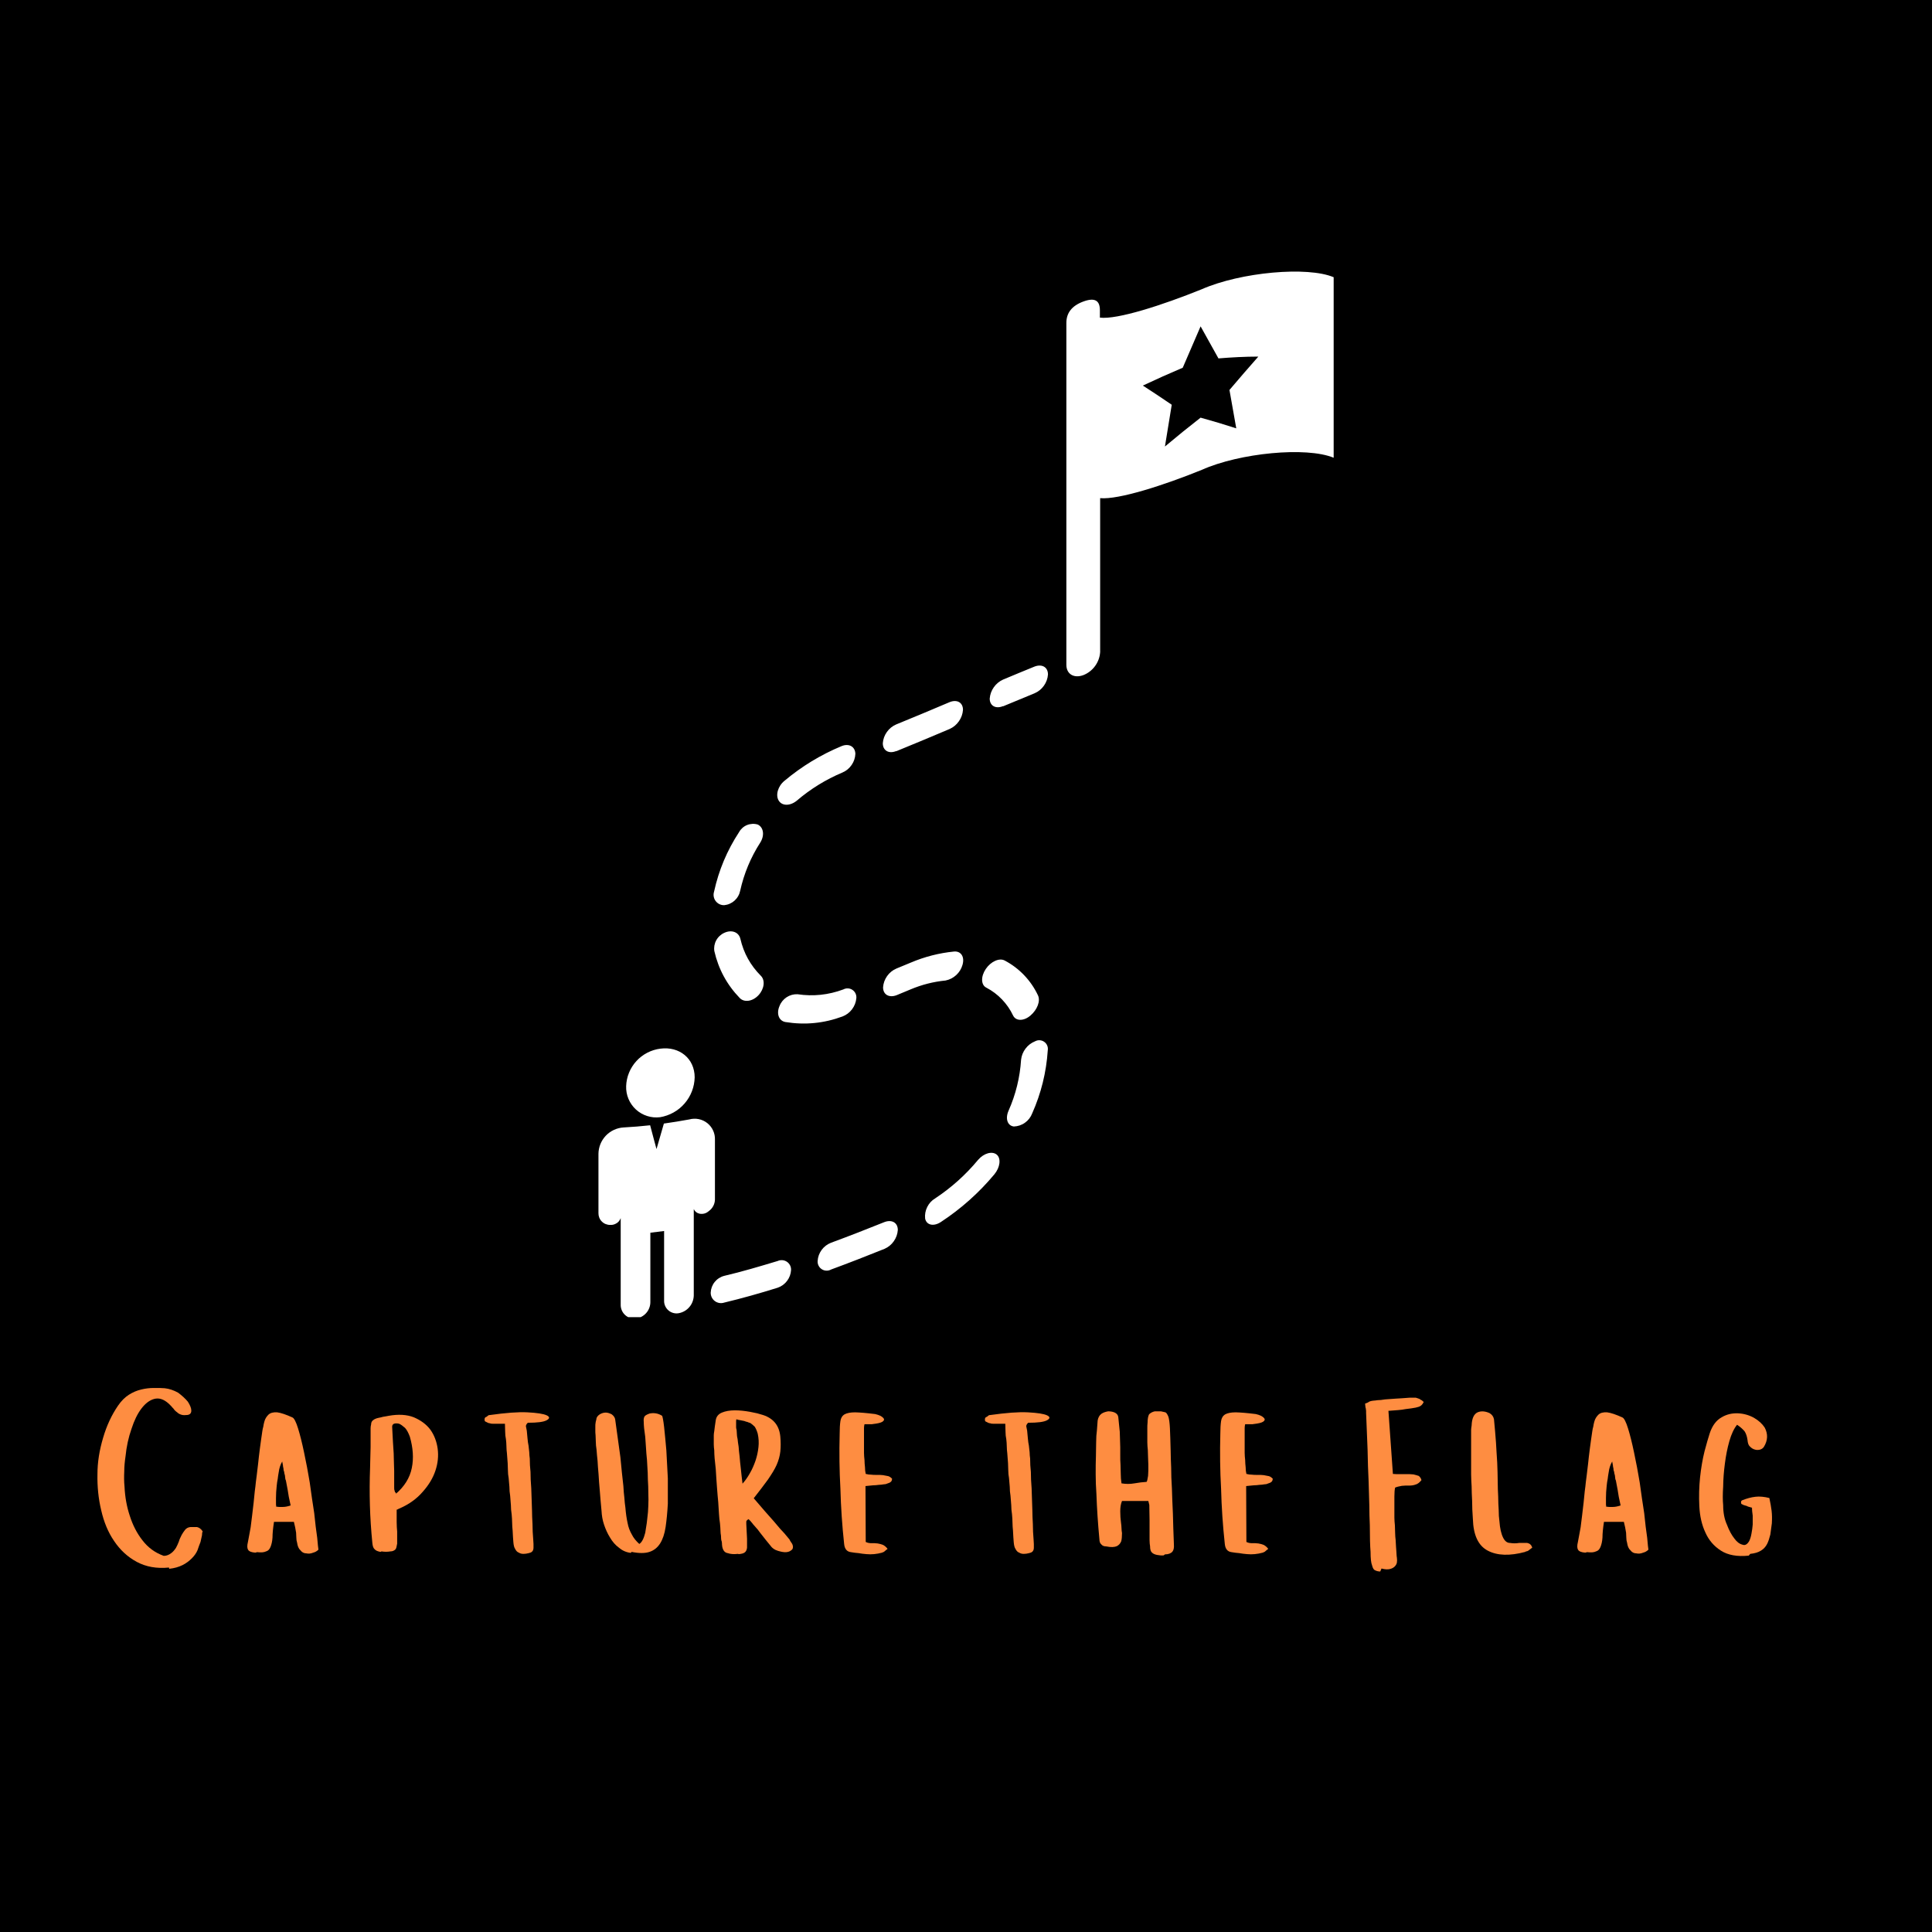 <svg xmlns="http://www.w3.org/2000/svg" xmlns:xlink="http://www.w3.org/1999/xlink" width="500" zoomAndPan="magnify" viewBox="0 0 375 375" height="500" preserveAspectRatio="xMidYMid meet" version="1.0"><defs><g/><clipPath id="e753a8d383"><path d="M 116 52 L 259 52 L 259 255.66 L 116 255.66 Z M 116 52 " clip-rule="nonzero"/></clipPath></defs><rect x="-37.5" width="450" fill="#ffffff" y="-37.5" height="450" fill-opacity="1"/><rect x="-37.5" width="450" fill="#000000" y="-37.5" height="450" fill-opacity="1"/><g clip-path="url(#e753a8d383)"><path fill="#ffffff" d="M 206.98 129.043 L 206.98 62.688 C 206.98 60.758 208.02 59.367 210.238 58.539 C 212.461 57.707 213.488 58.289 213.488 60.211 L 213.488 61.652 C 216.859 62.066 225.656 59.215 233.203 56.164 C 240.84 52.801 253.809 51.66 258.863 53.809 L 258.863 88.848 C 253.559 86.656 240.598 87.914 233.254 91.203 C 225.906 94.191 217.098 97.023 213.539 96.691 L 213.539 126.562 C 213.508 127.051 213.406 127.527 213.242 127.984 C 213.074 128.445 212.848 128.871 212.559 129.27 C 212.273 129.664 211.938 130.012 211.551 130.312 C 211.164 130.613 210.746 130.855 210.293 131.035 C 208.445 131.723 206.98 130.84 206.98 129.043 Z M 233.035 81.066 C 235.34 81.699 237.652 82.395 239.957 83.141 C 239.52 80.648 239.074 78.172 238.637 75.691 C 240.508 73.492 242.375 71.32 244.242 69.215 C 241.656 69.215 239.055 69.359 236.5 69.566 L 233.035 63.344 L 229.57 71.375 C 226.996 72.465 224.418 73.621 221.828 74.84 C 223.695 76.043 225.566 77.285 227.434 78.562 C 226.996 81.262 226.551 83.961 226.113 86.668 C 228.418 84.73 230.727 82.863 233.035 81.066 Z M 140.574 252.832 C 144.039 252 147.496 251.023 150.949 249.945 C 151.312 249.82 151.648 249.645 151.957 249.422 C 152.266 249.195 152.535 248.93 152.766 248.625 C 152.996 248.32 153.18 247.992 153.312 247.633 C 153.445 247.273 153.523 246.902 153.543 246.523 C 153.551 246.363 153.539 246.207 153.508 246.055 C 153.477 245.898 153.426 245.754 153.355 245.613 C 153.285 245.469 153.199 245.34 153.094 245.223 C 152.988 245.102 152.875 245 152.742 244.91 C 152.613 244.824 152.473 244.75 152.324 244.699 C 152.176 244.645 152.023 244.613 151.867 244.602 C 151.711 244.586 151.555 244.594 151.398 244.621 C 151.242 244.648 151.094 244.691 150.949 244.758 C 147.496 245.797 144.039 246.832 140.574 247.641 C 140.211 247.734 139.871 247.883 139.555 248.086 C 139.238 248.285 138.961 248.535 138.727 248.824 C 138.488 249.117 138.305 249.438 138.172 249.789 C 138.039 250.141 137.965 250.504 137.949 250.879 C 137.945 251.039 137.957 251.199 137.992 251.355 C 138.023 251.512 138.078 251.664 138.148 251.809 C 138.215 251.953 138.305 252.086 138.406 252.211 C 138.508 252.336 138.625 252.445 138.754 252.539 C 138.883 252.637 139.02 252.715 139.168 252.777 C 139.316 252.84 139.469 252.883 139.629 252.91 C 139.785 252.934 139.945 252.941 140.105 252.926 C 140.266 252.914 140.422 252.883 140.574 252.832 Z M 161.328 246.406 C 164.793 245.133 168.246 243.781 171.703 242.391 C 172.434 242.066 173.031 241.574 173.488 240.922 C 173.949 240.266 174.207 239.539 174.266 238.738 C 174.266 237.309 173.102 236.664 171.672 237.203 C 168.215 238.594 164.762 239.941 161.297 241.219 C 160.559 241.508 159.953 241.969 159.484 242.605 C 159.016 243.246 158.754 243.957 158.703 244.746 C 158.68 245.07 158.742 245.379 158.887 245.668 C 159.035 245.957 159.242 246.188 159.52 246.363 C 159.793 246.535 160.09 246.625 160.414 246.633 C 160.742 246.641 161.043 246.566 161.328 246.406 Z M 182.617 237.195 C 186.535 234.625 189.992 231.543 192.996 227.949 C 194.125 226.598 194.344 224.836 193.461 224.109 C 192.578 223.383 190.961 223.82 189.828 225.148 C 187.43 228.039 184.66 230.52 181.527 232.598 C 180.848 233.004 180.332 233.562 179.977 234.273 C 179.625 234.98 179.488 235.73 179.566 236.52 C 179.836 237.816 181.227 238.105 182.617 237.195 Z M 200.34 216.121 C 202.082 212.215 203.09 208.133 203.371 203.867 C 203.422 203.551 203.387 203.242 203.266 202.945 C 203.141 202.648 202.949 202.406 202.688 202.223 C 202.426 202.035 202.137 201.934 201.816 201.914 C 201.496 201.891 201.195 201.961 200.91 202.113 C 200.164 202.414 199.547 202.887 199.059 203.527 C 198.57 204.168 198.281 204.891 198.191 205.691 C 197.969 209.141 197.156 212.441 195.754 215.602 C 195.078 217.148 195.566 218.516 196.793 218.652 C 197.18 218.637 197.555 218.57 197.922 218.445 C 198.289 218.32 198.633 218.145 198.945 217.918 C 199.262 217.695 199.539 217.43 199.777 217.121 C 200.012 216.816 200.203 216.48 200.34 216.121 Z M 201.461 193.18 C 200.777 191.734 199.887 190.438 198.781 189.281 C 197.68 188.129 196.418 187.18 195.008 186.434 C 193.969 185.883 192.32 186.621 191.336 188.082 C 190.348 189.547 190.398 191.195 191.449 191.703 C 192.586 192.301 193.598 193.059 194.484 193.984 C 195.371 194.91 196.09 195.953 196.637 197.109 C 197.176 198.223 198.711 198.23 200.02 197.109 C 201.328 195.988 202 194.289 201.461 193.18 Z M 185.18 184.691 C 182.266 184.984 179.461 185.703 176.766 186.848 L 173.996 187.992 C 173.258 188.309 172.656 188.797 172.191 189.449 C 171.727 190.105 171.461 190.832 171.402 191.633 C 171.402 193.062 172.562 193.707 173.996 193.18 L 176.754 192.035 C 178.926 191.121 181.184 190.547 183.531 190.316 C 184.32 190.156 185.008 189.805 185.602 189.262 C 186.191 188.715 186.598 188.059 186.82 187.285 C 187.277 185.727 186.539 184.578 185.18 184.691 Z M 163.691 192.047 C 160.805 193.121 157.836 193.434 154.789 192.98 C 154.418 192.965 154.051 193.008 153.688 193.105 C 153.328 193.207 152.992 193.359 152.68 193.562 C 152.367 193.77 152.094 194.016 151.859 194.305 C 151.625 194.598 151.438 194.914 151.305 195.266 C 150.66 196.746 151.168 198.148 152.445 198.375 C 156.242 198.992 159.941 198.629 163.547 197.289 C 164.289 196.996 164.902 196.535 165.383 195.898 C 165.863 195.258 166.141 194.543 166.215 193.75 C 166.246 193.434 166.195 193.129 166.062 192.84 C 165.926 192.551 165.727 192.32 165.465 192.141 C 165.199 191.961 164.91 191.863 164.59 191.848 C 164.273 191.832 163.973 191.898 163.691 192.047 Z M 147.672 189.391 C 145.664 187.379 144.344 184.988 143.707 182.223 C 143.387 180.902 141.996 180.406 140.594 181.059 C 140.262 181.207 139.961 181.406 139.691 181.656 C 139.422 181.902 139.199 182.188 139.023 182.512 C 138.848 182.832 138.73 183.172 138.664 183.535 C 138.602 183.895 138.598 184.258 138.656 184.617 C 139.457 188.113 141.102 191.148 143.594 193.727 C 144.484 194.633 146.113 194.371 147.234 193.156 C 148.355 191.945 148.562 190.254 147.672 189.391 Z M 143.668 172.895 C 144.41 169.551 145.707 166.438 147.559 163.555 C 148.438 162.164 148.223 160.598 147.09 160.047 C 146.75 159.941 146.398 159.898 146.043 159.914 C 145.684 159.93 145.34 160.004 145.008 160.137 C 144.676 160.27 144.375 160.457 144.109 160.695 C 143.84 160.934 143.621 161.207 143.449 161.52 C 141.125 165.07 139.508 168.914 138.602 173.059 C 138.555 173.211 138.523 173.371 138.508 173.531 C 138.496 173.691 138.504 173.852 138.531 174.012 C 138.559 174.168 138.602 174.324 138.664 174.473 C 138.727 174.621 138.809 174.758 138.906 174.887 C 139 175.016 139.113 175.133 139.238 175.234 C 139.359 175.34 139.496 175.426 139.641 175.496 C 139.785 175.566 139.938 175.617 140.098 175.652 C 140.254 175.684 140.414 175.699 140.574 175.695 C 140.949 175.656 141.305 175.562 141.648 175.41 C 141.992 175.258 142.305 175.055 142.582 174.805 C 142.859 174.551 143.094 174.262 143.277 173.934 C 143.465 173.609 143.594 173.262 143.668 172.895 Z M 154.645 155.418 C 157.32 153.133 160.281 151.305 163.527 149.941 C 164.258 149.625 164.848 149.141 165.297 148.484 C 165.75 147.828 165.992 147.105 166.027 146.309 C 165.977 144.898 164.77 144.234 163.34 144.824 C 159.305 146.504 155.617 148.742 152.27 151.551 C 150.992 152.586 150.492 154.332 151.148 155.398 C 151.801 156.469 153.367 156.457 154.645 155.418 Z M 173.945 145.82 C 177.41 144.41 180.863 142.957 184.32 141.496 C 185.059 141.16 185.66 140.66 186.125 139.992 C 186.59 139.328 186.855 138.59 186.914 137.781 C 186.914 136.34 185.75 135.707 184.32 136.285 C 180.863 137.75 177.41 139.203 173.945 140.613 C 173.207 140.934 172.605 141.426 172.141 142.078 C 171.676 142.734 171.41 143.465 171.352 144.266 C 171.352 145.676 172.512 146.371 173.945 145.781 Z M 194.695 137.094 C 196.77 136.246 198.773 135.395 200.816 134.562 C 201.555 134.242 202.156 133.754 202.621 133.098 C 203.086 132.441 203.352 131.715 203.41 130.91 C 203.41 129.48 202.25 128.836 200.816 129.375 C 198.742 130.207 196.738 131.059 194.695 131.906 C 193.957 132.242 193.359 132.738 192.895 133.398 C 192.43 134.062 192.164 134.797 192.102 135.602 C 192.102 136.992 193.266 137.656 194.695 137.055 Z M 134.66 234.684 C 134.883 235.156 135.25 235.453 135.762 235.574 C 136.449 235.699 137.059 235.531 137.586 235.066 C 137.945 234.809 138.227 234.488 138.434 234.098 C 138.641 233.711 138.754 233.297 138.77 232.855 L 138.77 221.234 C 138.781 220.926 138.758 220.621 138.699 220.316 C 138.641 220.012 138.543 219.719 138.414 219.438 C 138.289 219.156 138.129 218.895 137.938 218.652 C 137.746 218.406 137.531 218.188 137.289 217.996 C 137.047 217.805 136.785 217.641 136.504 217.512 C 136.223 217.379 135.934 217.285 135.629 217.223 C 135.324 217.16 135.02 217.133 134.711 217.145 C 134.402 217.152 134.098 217.199 133.797 217.281 C 132.148 217.582 130.508 217.852 128.859 218.082 L 128.113 220.664 C 127.914 221.34 127.719 222.004 127.531 222.676 L 127.43 223.02 L 127.336 222.699 C 127.168 222.066 127.004 221.434 126.824 220.801 C 126.617 220 126.402 219.211 126.191 218.414 C 124.48 218.602 122.77 218.746 121.004 218.84 C 120.684 218.859 120.363 218.91 120.051 218.992 C 119.738 219.074 119.434 219.184 119.141 219.32 C 118.848 219.457 118.57 219.621 118.309 219.809 C 118.047 220 117.805 220.211 117.582 220.445 C 117.359 220.684 117.16 220.938 116.984 221.207 C 116.809 221.48 116.66 221.766 116.539 222.066 C 116.418 222.367 116.324 222.676 116.262 222.992 C 116.195 223.309 116.164 223.629 116.16 223.953 L 116.16 235.48 C 116.156 235.785 116.211 236.078 116.324 236.359 C 116.441 236.645 116.605 236.891 116.824 237.105 C 117.039 237.32 117.289 237.484 117.57 237.594 C 117.855 237.707 118.148 237.762 118.453 237.754 C 118.777 237.773 119.09 237.715 119.387 237.586 C 119.918 237.363 120.277 236.977 120.477 236.438 L 120.477 253.223 C 120.469 253.602 120.535 253.965 120.68 254.309 C 120.824 254.656 121.035 254.961 121.309 255.219 C 121.582 255.477 121.898 255.668 122.254 255.793 C 122.609 255.918 122.977 255.965 123.352 255.934 C 123.742 255.891 124.117 255.781 124.469 255.602 C 124.82 255.422 125.129 255.188 125.395 254.895 C 125.664 254.602 125.867 254.27 126.012 253.902 C 126.156 253.535 126.23 253.152 126.234 252.758 L 126.234 239.27 C 127.129 239.164 128.02 239.062 128.902 238.938 L 128.902 252.426 C 128.895 252.609 128.91 252.789 128.941 252.969 C 128.977 253.145 129.031 253.32 129.105 253.484 C 129.176 253.652 129.27 253.809 129.379 253.957 C 129.488 254.102 129.609 254.234 129.75 254.352 C 129.887 254.473 130.039 254.574 130.199 254.656 C 130.359 254.742 130.531 254.805 130.707 254.852 C 130.883 254.898 131.062 254.926 131.246 254.93 C 131.426 254.934 131.605 254.922 131.785 254.883 C 132.184 254.805 132.555 254.66 132.906 254.457 C 133.254 254.25 133.559 253.992 133.82 253.68 C 134.082 253.371 134.285 253.027 134.426 252.648 C 134.57 252.27 134.648 251.875 134.66 251.473 Z M 128.133 216.848 C 128.59 216.77 129.039 216.656 129.473 216.5 C 129.91 216.348 130.332 216.156 130.734 215.93 C 131.141 215.703 131.523 215.445 131.883 215.152 C 132.242 214.859 132.57 214.535 132.875 214.188 C 133.18 213.836 133.449 213.465 133.688 213.066 C 133.93 212.668 134.129 212.254 134.297 211.824 C 134.465 211.391 134.594 210.945 134.684 210.492 C 134.773 210.039 134.824 209.578 134.836 209.117 C 134.836 205.441 131.859 203.066 128.184 203.543 C 127.742 203.598 127.305 203.691 126.879 203.824 C 126.449 203.957 126.039 204.129 125.641 204.332 C 125.242 204.539 124.867 204.777 124.512 205.047 C 124.152 205.32 123.824 205.621 123.523 205.953 C 123.223 206.281 122.949 206.637 122.711 207.016 C 122.469 207.391 122.266 207.789 122.098 208.203 C 121.926 208.617 121.793 209.043 121.699 209.48 C 121.605 209.918 121.551 210.359 121.535 210.809 C 121.52 211.234 121.547 211.656 121.625 212.074 C 121.699 212.492 121.82 212.898 121.984 213.289 C 122.148 213.684 122.352 214.055 122.598 214.402 C 122.84 214.75 123.121 215.066 123.434 215.355 C 123.75 215.645 124.09 215.895 124.457 216.105 C 124.828 216.32 125.215 216.488 125.621 216.617 C 126.027 216.746 126.441 216.832 126.863 216.871 C 127.289 216.906 127.711 216.898 128.133 216.848 Z M 128.133 216.848 " fill-opacity="1" fill-rule="nonzero"/></g><g fill="#fe8d41" fill-opacity="1"><g transform="translate(18.962, 304.547)"><g><path d="M 13.836 -0.289 L 13.883 -0.047 C 14.848 -0.145 15.715 -0.387 16.484 -0.77 C 17.16 -1.109 17.738 -1.543 18.27 -2.074 C 18.75 -2.555 19.137 -3.086 19.379 -3.664 C 19.57 -4.242 19.762 -4.773 19.957 -5.254 C 20.051 -5.734 20.148 -6.168 20.246 -6.555 C 20.246 -6.941 20.293 -7.184 20.391 -7.277 C 20.102 -7.762 19.715 -8.051 19.281 -8.145 C 18.801 -8.145 18.363 -8.145 17.98 -8.145 C 17.547 -8.098 17.207 -7.906 16.969 -7.617 C 16.68 -7.23 16.438 -6.895 16.293 -6.605 C 16.051 -6.121 15.859 -5.734 15.762 -5.352 C 15.57 -4.867 15.375 -4.434 15.184 -4.098 C 14.895 -3.664 14.605 -3.324 14.27 -3.086 C 13.836 -2.746 13.352 -2.555 12.82 -2.555 C 11.086 -3.18 9.738 -4.195 8.676 -5.59 C 7.617 -6.941 6.797 -8.531 6.219 -10.363 C 5.641 -12.098 5.301 -13.98 5.207 -16.004 C 5.109 -16.969 5.109 -17.98 5.156 -18.945 C 5.156 -19.906 5.254 -20.871 5.398 -21.836 C 5.59 -23.766 5.977 -25.547 6.555 -27.188 C 7.086 -28.824 7.711 -30.125 8.484 -31.141 C 9.254 -32.152 10.074 -32.777 10.988 -33.02 C 11.906 -33.258 12.82 -32.969 13.785 -32.102 C 13.98 -31.91 14.125 -31.766 14.27 -31.621 C 14.414 -31.43 14.559 -31.285 14.703 -31.141 C 14.895 -30.848 15.137 -30.609 15.426 -30.414 C 15.617 -30.223 15.859 -30.078 16.148 -29.98 C 16.391 -29.887 16.727 -29.836 17.16 -29.887 C 17.836 -29.887 18.172 -30.176 18.172 -30.754 C 18.172 -31.234 17.93 -31.812 17.496 -32.488 C 17.016 -33.066 16.391 -33.645 15.617 -34.223 C 14.75 -34.707 13.883 -34.996 13.016 -35.09 C 12.676 -35.09 12.34 -35.141 12.004 -35.141 L 10.895 -35.141 C 10.074 -35.141 9.254 -35.043 8.484 -34.852 C 7.617 -34.656 6.844 -34.32 6.074 -33.84 C 5.301 -33.355 4.578 -32.633 3.953 -31.719 C 2.699 -29.887 1.734 -27.812 1.059 -25.5 C 0.336 -23.09 -0.047 -20.727 -0.047 -18.414 C -0.098 -16.004 0.145 -13.641 0.676 -11.426 C 1.203 -9.109 2.023 -7.133 3.18 -5.445 C 4.34 -3.711 5.785 -2.363 7.566 -1.398 C 9.352 -0.434 11.426 -0.047 13.836 -0.289 Z M 13.836 -0.289 "/></g></g></g><g fill="#fe8d41" fill-opacity="1"><g transform="translate(48.315, 304.547)"><g><path d="M 1.254 -3.18 L 1.59 -3.277 C 2.363 -3.18 2.941 -3.23 3.324 -3.422 C 3.711 -3.52 4 -3.809 4.195 -4.289 C 4.387 -4.773 4.531 -5.352 4.578 -6.121 C 4.578 -6.895 4.676 -7.906 4.867 -9.16 L 8.727 -9.16 C 8.918 -8.434 9.062 -7.711 9.16 -7.039 C 9.16 -6.652 9.207 -6.316 9.207 -6.023 C 9.207 -5.734 9.254 -5.398 9.352 -5.109 C 9.449 -4.434 9.641 -3.953 10.027 -3.613 C 10.316 -3.23 10.699 -3.035 11.184 -3.035 C 11.57 -2.941 12.004 -2.988 12.484 -3.18 C 12.871 -3.277 13.207 -3.469 13.496 -3.762 C 13.496 -3.855 13.449 -4.145 13.398 -4.531 C 13.352 -4.918 13.305 -5.398 13.254 -6.074 C 13.062 -7.328 12.871 -8.918 12.676 -10.844 C 12.387 -12.676 12.098 -14.652 11.809 -16.773 C 11.617 -17.785 11.473 -18.801 11.281 -19.762 C 11.086 -20.727 10.895 -21.691 10.699 -22.656 C 10.316 -24.488 9.93 -26.031 9.543 -27.281 C 9.16 -28.535 8.773 -29.258 8.484 -29.402 C 7.23 -29.98 6.219 -30.32 5.496 -30.414 C 4.723 -30.465 4.195 -30.32 3.809 -29.98 C 3.422 -29.598 3.133 -29.164 2.988 -28.586 C 2.891 -28.293 2.844 -27.957 2.797 -27.668 C 2.699 -27.379 2.652 -27.043 2.602 -26.754 C 2.41 -25.5 2.266 -24.391 2.121 -23.328 C 1.977 -22.27 1.879 -21.305 1.785 -20.438 C 1.688 -19.57 1.59 -18.75 1.496 -18.027 C 1.398 -17.258 1.301 -16.582 1.254 -16.004 C 1.156 -15.375 1.109 -14.797 1.059 -14.316 C 1.012 -13.785 0.965 -13.305 0.914 -12.871 C 0.82 -12.004 0.723 -11.184 0.625 -10.41 L 0.336 -8.098 L 0.098 -6.797 C 0 -6.316 -0.098 -5.785 -0.191 -5.254 C -0.387 -4.484 -0.336 -4 -0.145 -3.711 C 0.047 -3.422 0.48 -3.23 1.254 -3.18 Z M 5.207 -12.148 L 5.301 -12.195 C 5.254 -12.34 5.254 -12.531 5.254 -12.82 L 5.254 -13.785 C 5.254 -14.508 5.301 -15.328 5.398 -16.195 C 5.445 -16.629 5.496 -17.062 5.59 -17.496 C 5.641 -17.883 5.688 -18.316 5.785 -18.801 C 5.879 -19.57 6.121 -20.293 6.461 -20.871 C 6.508 -20.582 6.555 -20.293 6.605 -20.102 C 6.605 -19.906 6.652 -19.715 6.699 -19.57 C 6.699 -19.281 6.75 -19.039 6.844 -18.848 C 6.844 -18.703 6.895 -18.461 6.988 -18.172 C 6.988 -18.027 7.039 -17.883 7.039 -17.738 C 7.039 -17.547 7.086 -17.352 7.184 -17.16 C 7.23 -16.918 7.277 -16.68 7.328 -16.391 L 7.52 -15.375 C 7.617 -14.605 7.809 -13.594 8.098 -12.34 C 7.52 -12.148 7.039 -12.051 6.605 -12.051 C 6.316 -12.051 6.074 -12.051 5.879 -12.051 C 5.641 -12.051 5.398 -12.098 5.207 -12.148 Z M 5.207 -12.148 "/></g></g></g><g fill="#fe8d41" fill-opacity="1"><g transform="translate(71.932, 304.547)"><g><path d="M 1.93 -3.324 L 2.121 -3.422 C 2.699 -3.324 3.277 -3.324 3.855 -3.422 C 4.242 -3.422 4.578 -3.566 4.82 -3.809 C 4.965 -3.953 5.062 -4.34 5.156 -4.918 C 5.156 -5.398 5.156 -6.219 5.156 -7.277 C 5.109 -7.809 5.062 -8.434 5.062 -9.109 C 5.062 -9.785 5.062 -10.605 5.062 -11.52 C 5.156 -11.52 5.254 -11.57 5.398 -11.664 C 5.496 -11.715 5.641 -11.762 5.734 -11.809 C 7.473 -12.582 8.965 -13.641 10.121 -14.992 C 11.281 -16.293 12.098 -17.641 12.582 -19.09 C 13.062 -20.535 13.207 -21.934 13.016 -23.379 C 12.82 -24.777 12.34 -26.031 11.57 -27.09 C 10.797 -28.102 9.738 -28.875 8.387 -29.453 C 7.039 -29.98 5.398 -30.078 3.52 -29.742 C 3.086 -29.645 2.699 -29.598 2.41 -29.547 C 2.121 -29.453 1.832 -29.402 1.59 -29.355 C 1.109 -29.258 0.77 -29.113 0.531 -28.922 C 0.242 -28.73 0.098 -28.441 0.098 -28.055 C 0.047 -27.859 0 -27.621 0 -27.332 C 0 -27.043 0 -26.703 0 -26.367 L 0 -23.668 C 0 -23.09 -0.047 -22.512 -0.047 -21.836 C -0.047 -21.16 -0.098 -20.438 -0.098 -19.668 C -0.289 -14.75 -0.145 -9.93 0.336 -5.109 C 0.387 -4.484 0.531 -4.051 0.77 -3.855 C 1.012 -3.566 1.398 -3.422 1.93 -3.324 Z M 4.867 -14.559 L 4.965 -14.75 C 4.773 -14.848 4.676 -14.992 4.676 -15.184 C 4.578 -15.375 4.578 -15.57 4.578 -15.809 L 4.578 -19.09 C 4.578 -19.523 4.531 -20.004 4.531 -20.582 C 4.531 -21.113 4.484 -21.738 4.484 -22.414 C 4.387 -23.766 4.289 -25.449 4.195 -27.426 C 4.145 -27.812 4.242 -28.055 4.531 -28.199 C 4.82 -28.293 5.156 -28.293 5.543 -28.199 C 5.879 -28.055 6.266 -27.766 6.699 -27.379 C 7.039 -26.992 7.328 -26.465 7.617 -25.691 C 8.242 -23.523 8.387 -21.5 8 -19.617 C 7.617 -17.691 6.555 -16.004 4.867 -14.559 Z M 4.867 -14.559 "/></g></g></g><g fill="#fe8d41" fill-opacity="1"><g transform="translate(94.2, 304.547)"><g><path d="M 8.434 -3.086 L 8.578 -3.133 C 9.062 -3.23 9.352 -3.566 9.352 -4.145 L 9.352 -4.867 C 9.352 -5.109 9.305 -5.352 9.305 -5.641 C 9.207 -6.75 9.16 -7.762 9.16 -8.727 C 9.109 -9.688 9.062 -10.555 9.062 -11.426 C 9.016 -12.965 8.965 -14.414 8.918 -15.664 C 8.82 -16.824 8.773 -17.883 8.773 -18.848 C 8.676 -19.715 8.629 -20.582 8.629 -21.449 C 8.578 -21.836 8.531 -22.27 8.531 -22.656 C 8.484 -23.039 8.434 -23.477 8.387 -23.957 C 8.289 -24.391 8.242 -24.824 8.195 -25.305 C 8.145 -25.789 8.098 -26.27 8.051 -26.848 L 7.906 -27.57 C 7.809 -27.812 7.953 -28.102 8.242 -28.391 C 10.074 -28.391 11.281 -28.535 11.906 -28.875 C 12.531 -29.211 12.531 -29.547 11.906 -29.836 C 11.281 -30.125 10.027 -30.32 8.195 -30.414 C 6.41 -30.512 3.953 -30.32 0.867 -29.887 C 0.676 -29.887 0.578 -29.836 0.48 -29.742 C 0.336 -29.598 0.191 -29.5 0.098 -29.5 C -0.098 -29.402 -0.145 -29.211 -0.145 -29.02 C -0.145 -28.777 -0.098 -28.633 0.098 -28.586 C 0.434 -28.391 0.676 -28.293 0.867 -28.293 C 1.109 -28.199 1.301 -28.199 1.496 -28.199 L 3.809 -28.199 C 3.809 -27.621 3.855 -27.09 3.855 -26.609 C 3.855 -26.125 3.906 -25.645 4 -25.211 C 4.051 -24.727 4.098 -24.293 4.098 -23.812 C 4.098 -23.328 4.145 -22.895 4.195 -22.461 C 4.242 -21.98 4.289 -21.355 4.34 -20.535 C 4.34 -20.051 4.387 -19.617 4.387 -19.137 C 4.387 -18.656 4.434 -18.172 4.531 -17.641 C 4.578 -17.062 4.629 -16.535 4.676 -15.953 C 4.676 -15.375 4.723 -14.797 4.82 -14.219 C 4.867 -13.594 4.918 -12.965 4.965 -12.387 C 4.965 -11.809 5.012 -11.23 5.109 -10.652 C 5.156 -10.074 5.207 -9.496 5.207 -8.965 C 5.207 -8.434 5.254 -7.953 5.301 -7.473 C 5.352 -6.461 5.398 -5.688 5.445 -5.207 C 5.496 -4.629 5.59 -4.195 5.785 -3.906 C 5.977 -3.52 6.219 -3.277 6.508 -3.18 C 6.797 -2.988 7.133 -2.941 7.422 -2.941 C 7.711 -2.941 8.051 -2.988 8.434 -3.086 Z M 8.434 -3.086 "/></g></g></g><g fill="#fe8d41" fill-opacity="1"><g transform="translate(115.744, 304.547)"><g><path d="M 6.699 -3.133 L 6.844 -3.324 C 8.289 -3.035 9.449 -3.035 10.316 -3.324 C 11.184 -3.613 11.859 -4.145 12.387 -4.965 C 12.871 -5.734 13.254 -6.797 13.449 -8.145 C 13.641 -9.449 13.785 -10.941 13.883 -12.676 C 13.883 -14.027 13.883 -15.664 13.883 -17.594 C 13.785 -19.473 13.691 -21.305 13.594 -23.039 C 13.449 -24.68 13.305 -26.223 13.16 -27.57 C 13.016 -28.824 12.871 -29.547 12.773 -29.742 C 12.004 -30.223 11.184 -30.367 10.316 -30.176 C 9.785 -29.98 9.449 -29.789 9.352 -29.598 C 9.207 -29.355 9.16 -29.02 9.207 -28.535 C 9.207 -27.859 9.305 -26.898 9.496 -25.645 C 9.543 -24.969 9.594 -24.293 9.641 -23.57 C 9.688 -22.801 9.738 -22.027 9.832 -21.211 C 9.883 -20.34 9.93 -19.523 9.977 -18.656 C 9.977 -17.785 10.027 -16.918 10.074 -16.051 C 10.074 -15.137 10.121 -14.27 10.121 -13.449 C 10.121 -12.582 10.074 -11.809 10.027 -11.039 C 9.93 -10.266 9.883 -9.543 9.785 -8.871 C 9.688 -8.195 9.594 -7.566 9.496 -7.039 C 9.207 -5.879 8.82 -5.156 8.34 -4.867 C 7.711 -5.445 7.23 -6.023 6.895 -6.699 C 6.508 -7.375 6.219 -8.098 6.074 -8.918 C 5.879 -9.785 5.734 -10.797 5.641 -11.953 C 5.543 -12.531 5.496 -13.16 5.445 -13.836 C 5.352 -14.508 5.301 -15.281 5.254 -16.102 C 5.062 -17.738 4.867 -19.617 4.676 -21.691 C 4.387 -23.859 4.051 -26.32 3.664 -29.02 C 3.613 -29.402 3.375 -29.742 2.988 -30.031 C 2.602 -30.223 2.219 -30.367 1.832 -30.367 C 1.398 -30.367 1.012 -30.223 0.676 -30.031 C 0.242 -29.742 0 -29.402 0 -29.02 C -0.098 -28.68 -0.145 -28.441 -0.145 -28.344 C -0.191 -28.199 -0.191 -27.91 -0.191 -27.523 L -0.191 -26.898 C -0.191 -26.609 -0.191 -26.32 -0.145 -25.98 C -0.145 -25.594 -0.098 -25.211 -0.098 -24.727 C -0.098 -24.246 -0.047 -23.715 0.047 -23.137 C 0.098 -22.512 0.145 -21.789 0.242 -21.016 C 0.289 -20.246 0.336 -19.379 0.434 -18.414 C 0.48 -17.449 0.578 -16.34 0.676 -15.184 C 0.77 -14.027 0.867 -12.727 1.012 -11.281 C 1.059 -10.363 1.203 -9.496 1.496 -8.629 C 1.785 -7.762 2.168 -6.895 2.652 -6.121 C 3.133 -5.301 3.711 -4.629 4.387 -4.145 C 5.062 -3.566 5.832 -3.23 6.699 -3.133 Z M 6.699 -3.133 "/></g></g></g><g fill="#fe8d41" fill-opacity="1"><g transform="translate(138.734, 304.547)"><g><path d="M 4.484 -2.941 L 4.676 -2.891 C 5.207 -2.941 5.59 -3.035 5.832 -3.23 C 6.074 -3.422 6.219 -3.711 6.266 -4.145 C 6.266 -4.531 6.266 -5.109 6.266 -5.879 C 6.219 -6.555 6.168 -7.52 6.121 -8.727 L 6.121 -9.207 C 6.121 -9.352 6.266 -9.496 6.555 -9.688 L 6.988 -9.254 C 7.039 -9.16 7.133 -9.062 7.23 -8.965 C 7.328 -8.82 7.473 -8.629 7.664 -8.434 C 7.855 -8.242 8.051 -7.953 8.34 -7.664 C 8.578 -7.328 8.918 -6.895 9.305 -6.41 C 9.688 -5.93 10.121 -5.352 10.699 -4.676 C 11.086 -4.098 11.617 -3.711 12.293 -3.52 C 12.965 -3.324 13.496 -3.23 13.93 -3.277 C 14.414 -3.324 14.75 -3.52 15.039 -3.809 C 15.23 -4.098 15.23 -4.434 15.039 -4.867 C 14.941 -5.012 14.848 -5.156 14.75 -5.301 C 14.652 -5.445 14.559 -5.59 14.508 -5.734 C 14.363 -5.93 14.027 -6.316 13.543 -6.895 C 13.062 -7.375 12.387 -8.145 11.473 -9.254 C 10.508 -10.316 9.207 -11.809 7.566 -13.738 C 8.629 -15.086 9.543 -16.293 10.316 -17.352 C 11.039 -18.414 11.617 -19.328 12.004 -20.195 C 12.387 -21.066 12.629 -21.934 12.727 -22.801 C 12.82 -23.668 12.82 -24.633 12.727 -25.691 C 12.531 -27.812 11.426 -29.211 9.398 -29.887 C 9.016 -29.98 8.629 -30.125 8.242 -30.223 C 7.809 -30.32 7.328 -30.414 6.844 -30.512 C 5.785 -30.703 4.82 -30.801 3.906 -30.801 C 2.941 -30.801 2.074 -30.656 1.398 -30.367 C 0.676 -30.078 0.289 -29.547 0.191 -28.875 C 0.047 -27.957 -0.047 -27.234 -0.098 -26.754 C -0.145 -26.465 -0.191 -26.223 -0.191 -25.98 C -0.191 -25.691 -0.191 -25.449 -0.191 -25.16 C -0.191 -24.871 -0.191 -24.535 -0.191 -24.199 C -0.191 -23.812 -0.145 -23.426 -0.098 -23.039 C -0.098 -22.172 0 -20.969 0.191 -19.426 C 0.289 -18.074 0.336 -16.871 0.434 -15.809 C 0.531 -14.75 0.578 -13.785 0.676 -12.965 C 0.723 -12.098 0.77 -11.375 0.82 -10.699 C 0.867 -10.027 0.914 -9.398 1.012 -8.871 C 1.059 -8.289 1.109 -7.855 1.109 -7.473 C 1.109 -7.086 1.156 -6.75 1.203 -6.508 C 1.203 -5.93 1.254 -5.543 1.352 -5.352 C 1.352 -5.207 1.398 -5.109 1.398 -5.012 L 1.398 -4.82 L 1.445 -4.387 C 1.59 -3.613 1.93 -3.18 2.508 -3.086 C 3.086 -2.891 3.711 -2.844 4.484 -2.941 Z M 5.398 -16.582 L 5.398 -16.484 C 5.254 -17.594 5.156 -18.605 5.062 -19.473 C 4.965 -20.34 4.867 -21.16 4.82 -21.883 C 4.723 -22.559 4.676 -23.184 4.629 -23.766 C 4.531 -24.293 4.484 -24.777 4.434 -25.211 C 4.34 -25.594 4.289 -25.98 4.289 -26.27 C 4.289 -26.559 4.242 -26.801 4.242 -26.992 C 4.195 -27.188 4.145 -27.332 4.145 -27.477 C 4.145 -27.621 4.145 -27.766 4.145 -27.859 L 4.145 -28.633 C 4.145 -28.73 4.145 -28.875 4.195 -29.066 C 4.484 -28.969 4.723 -28.922 5.012 -28.875 C 5.254 -28.824 5.496 -28.777 5.734 -28.73 C 5.93 -28.633 6.168 -28.586 6.363 -28.535 C 6.555 -28.441 6.699 -28.391 6.895 -28.344 C 7.184 -28.148 7.473 -27.91 7.762 -27.621 C 8 -27.234 8.195 -26.801 8.34 -26.27 C 8.531 -25.402 8.578 -24.535 8.484 -23.668 C 8.387 -22.75 8.195 -21.883 7.906 -21.016 C 7.617 -20.195 7.277 -19.379 6.797 -18.559 C 6.363 -17.785 5.879 -17.113 5.398 -16.582 Z M 5.398 -16.582 "/></g></g></g><g fill="#fe8d41" fill-opacity="1"><g transform="translate(163.026, 304.547)"><g><path d="M 8.195 -3.18 L 8.387 -3.277 C 8.484 -3.277 8.629 -3.375 8.82 -3.566 C 8.918 -3.664 9.062 -3.762 9.254 -3.906 C 9.016 -4.242 8.727 -4.484 8.387 -4.676 C 8 -4.82 7.664 -4.918 7.328 -4.965 C 7.133 -4.965 6.941 -5.012 6.75 -5.012 L 6.168 -5.012 C 5.785 -5.012 5.398 -5.062 5.012 -5.254 L 4.965 -16.102 C 5.496 -16.148 5.977 -16.195 6.41 -16.246 C 6.797 -16.246 7.184 -16.293 7.566 -16.34 C 7.906 -16.34 8.195 -16.391 8.484 -16.438 C 8.727 -16.438 8.965 -16.484 9.16 -16.582 C 9.496 -16.68 9.738 -16.773 9.93 -16.969 C 10.027 -17.062 10.121 -17.258 10.121 -17.547 C 9.93 -17.738 9.688 -17.93 9.398 -18.027 C 9.16 -18.074 8.82 -18.125 8.387 -18.219 C 8.195 -18.219 7.953 -18.27 7.711 -18.27 L 6.988 -18.27 C 6.699 -18.27 6.41 -18.27 6.074 -18.316 C 5.734 -18.316 5.398 -18.363 5.012 -18.461 C 4.918 -18.848 4.867 -19.281 4.867 -19.762 C 4.82 -20.195 4.773 -20.68 4.773 -21.16 C 4.723 -21.645 4.676 -22.078 4.676 -22.559 C 4.676 -23.039 4.676 -23.477 4.676 -23.957 L 4.676 -26.414 C 4.676 -26.754 4.676 -27.09 4.676 -27.379 C 4.676 -27.668 4.723 -27.91 4.773 -28.102 L 6.023 -28.102 C 6.121 -28.102 6.266 -28.102 6.461 -28.148 C 7.328 -28.246 7.953 -28.391 8.242 -28.586 C 8.531 -28.777 8.629 -28.969 8.531 -29.164 C 8.434 -29.355 8.195 -29.547 7.855 -29.742 C 7.566 -29.887 7.23 -29.98 6.844 -30.078 C 5.977 -30.176 5.254 -30.27 4.578 -30.32 C 3.906 -30.367 3.375 -30.414 2.941 -30.414 C 2.023 -30.414 1.352 -30.27 0.914 -30.031 C 0.434 -29.742 0.191 -29.309 0.098 -28.73 C 0 -28.055 -0.047 -27.234 -0.047 -26.27 C -0.145 -22.605 -0.098 -19.039 0.098 -15.57 C 0.191 -12.004 0.434 -8.434 0.82 -4.867 C 0.914 -3.906 1.352 -3.375 2.121 -3.277 C 2.602 -3.18 3.133 -3.133 3.613 -3.086 C 4.098 -2.988 4.629 -2.941 5.156 -2.891 C 6.121 -2.797 7.133 -2.891 8.195 -3.18 Z M 8.195 -3.18 "/></g></g></g><g fill="#fe8d41" fill-opacity="1"><g transform="translate(182.257, 304.547)"><g/></g></g><g fill="#fe8d41" fill-opacity="1"><g transform="translate(191.318, 304.547)"><g><path d="M 8.434 -3.086 L 8.578 -3.133 C 9.062 -3.23 9.352 -3.566 9.352 -4.145 L 9.352 -4.867 C 9.352 -5.109 9.305 -5.352 9.305 -5.641 C 9.207 -6.75 9.16 -7.762 9.16 -8.727 C 9.109 -9.688 9.062 -10.555 9.062 -11.426 C 9.016 -12.965 8.965 -14.414 8.918 -15.664 C 8.82 -16.824 8.773 -17.883 8.773 -18.848 C 8.676 -19.715 8.629 -20.582 8.629 -21.449 C 8.578 -21.836 8.531 -22.27 8.531 -22.656 C 8.484 -23.039 8.434 -23.477 8.387 -23.957 C 8.289 -24.391 8.242 -24.824 8.195 -25.305 C 8.145 -25.789 8.098 -26.27 8.051 -26.848 L 7.906 -27.57 C 7.809 -27.812 7.953 -28.102 8.242 -28.391 C 10.074 -28.391 11.281 -28.535 11.906 -28.875 C 12.531 -29.211 12.531 -29.547 11.906 -29.836 C 11.281 -30.125 10.027 -30.32 8.195 -30.414 C 6.41 -30.512 3.953 -30.32 0.867 -29.887 C 0.676 -29.887 0.578 -29.836 0.48 -29.742 C 0.336 -29.598 0.191 -29.5 0.098 -29.5 C -0.098 -29.402 -0.145 -29.211 -0.145 -29.02 C -0.145 -28.777 -0.098 -28.633 0.098 -28.586 C 0.434 -28.391 0.676 -28.293 0.867 -28.293 C 1.109 -28.199 1.301 -28.199 1.496 -28.199 L 3.809 -28.199 C 3.809 -27.621 3.855 -27.09 3.855 -26.609 C 3.855 -26.125 3.906 -25.645 4 -25.211 C 4.051 -24.727 4.098 -24.293 4.098 -23.812 C 4.098 -23.328 4.145 -22.895 4.195 -22.461 C 4.242 -21.98 4.289 -21.355 4.34 -20.535 C 4.34 -20.051 4.387 -19.617 4.387 -19.137 C 4.387 -18.656 4.434 -18.172 4.531 -17.641 C 4.578 -17.062 4.629 -16.535 4.676 -15.953 C 4.676 -15.375 4.723 -14.797 4.82 -14.219 C 4.867 -13.594 4.918 -12.965 4.965 -12.387 C 4.965 -11.809 5.012 -11.23 5.109 -10.652 C 5.156 -10.074 5.207 -9.496 5.207 -8.965 C 5.207 -8.434 5.254 -7.953 5.301 -7.473 C 5.352 -6.461 5.398 -5.688 5.445 -5.207 C 5.496 -4.629 5.59 -4.195 5.785 -3.906 C 5.977 -3.52 6.219 -3.277 6.508 -3.18 C 6.797 -2.988 7.133 -2.941 7.422 -2.941 C 7.711 -2.941 8.051 -2.988 8.434 -3.086 Z M 8.434 -3.086 "/></g></g></g><g fill="#fe8d41" fill-opacity="1"><g transform="translate(212.862, 304.547)"><g><path d="M 13.016 -2.652 L 13.254 -2.844 C 13.93 -2.844 14.414 -3.035 14.703 -3.375 C 14.941 -3.664 15.039 -4.098 14.992 -4.773 C 14.895 -6.941 14.848 -8.918 14.797 -10.75 C 14.703 -12.531 14.652 -14.172 14.605 -15.664 C 14.508 -17.113 14.461 -18.461 14.461 -19.668 C 14.414 -20.871 14.363 -21.98 14.363 -22.945 C 14.316 -24.824 14.27 -26.27 14.219 -27.332 C 14.172 -28.293 14.074 -29.066 13.93 -29.547 C 13.738 -30.031 13.543 -30.32 13.352 -30.414 C 13.16 -30.465 12.871 -30.512 12.484 -30.609 C 12.051 -30.609 11.664 -30.609 11.281 -30.609 C 10.844 -30.512 10.461 -30.32 10.172 -30.031 C 9.977 -29.645 9.883 -29.113 9.883 -28.441 C 9.832 -28.055 9.832 -27.668 9.832 -27.281 L 9.832 -25.98 C 9.832 -25.5 9.832 -25.066 9.832 -24.582 C 9.832 -24.102 9.883 -23.57 9.93 -23.09 C 9.93 -22.559 9.977 -22.078 9.977 -21.645 C 9.977 -21.16 10.027 -20.727 10.027 -20.293 L 10.027 -19.09 C 10.027 -18.703 9.977 -18.363 9.977 -18.074 C 9.883 -17.402 9.785 -17.016 9.688 -16.918 C 8.918 -16.871 8.145 -16.773 7.328 -16.629 C 6.508 -16.484 5.688 -16.484 4.82 -16.629 C 4.723 -17.258 4.676 -17.883 4.676 -18.508 C 4.676 -19.09 4.629 -19.715 4.629 -20.293 C 4.578 -20.871 4.578 -21.402 4.578 -21.98 L 4.578 -23.621 C 4.578 -24.148 4.531 -24.68 4.531 -25.16 C 4.531 -25.645 4.484 -26.176 4.484 -26.656 C 4.387 -27.621 4.289 -28.586 4.195 -29.5 C 4.145 -29.887 3.906 -30.176 3.52 -30.367 C 3.086 -30.559 2.652 -30.609 2.219 -30.609 C 1.688 -30.512 1.254 -30.367 0.914 -30.125 C 0.531 -29.836 0.289 -29.402 0.191 -28.824 C 0.191 -28.777 0.145 -28.148 0.047 -26.898 C -0.047 -26.223 -0.098 -25.5 -0.098 -24.68 C -0.098 -23.812 -0.145 -22.895 -0.145 -21.836 C -0.191 -20.773 -0.191 -19.617 -0.191 -18.414 C -0.191 -17.207 -0.145 -15.906 -0.047 -14.559 C 0.047 -11.762 0.242 -8.871 0.531 -5.785 C 0.531 -5.301 0.676 -4.965 0.914 -4.773 C 1.109 -4.531 1.398 -4.387 1.879 -4.387 C 2.797 -4.195 3.469 -4.242 3.906 -4.434 C 4.289 -4.629 4.578 -4.918 4.773 -5.398 C 4.867 -5.785 4.918 -6.316 4.918 -6.988 C 4.867 -7.277 4.82 -7.617 4.82 -7.953 C 4.82 -8.289 4.773 -8.629 4.723 -9.016 C 4.629 -9.688 4.578 -10.41 4.578 -11.184 C 4.578 -11.953 4.676 -12.629 4.918 -13.207 L 10.027 -13.207 L 10.219 -12.438 C 10.219 -11.328 10.266 -10.363 10.266 -9.496 L 10.266 -7.277 C 10.266 -6.605 10.266 -6.074 10.266 -5.59 C 10.266 -5.109 10.316 -4.723 10.363 -4.434 C 10.363 -3.762 10.508 -3.375 10.75 -3.18 C 10.941 -2.988 11.23 -2.844 11.664 -2.746 C 12.148 -2.652 12.629 -2.602 13.016 -2.652 Z M 13.016 -2.652 "/></g></g></g><g fill="#fe8d41" fill-opacity="1"><g transform="translate(236.913, 304.547)"><g><path d="M 8.195 -3.18 L 8.387 -3.277 C 8.484 -3.277 8.629 -3.375 8.82 -3.566 C 8.918 -3.664 9.062 -3.762 9.254 -3.906 C 9.016 -4.242 8.727 -4.484 8.387 -4.676 C 8 -4.82 7.664 -4.918 7.328 -4.965 C 7.133 -4.965 6.941 -5.012 6.75 -5.012 L 6.168 -5.012 C 5.785 -5.012 5.398 -5.062 5.012 -5.254 L 4.965 -16.102 C 5.496 -16.148 5.977 -16.195 6.41 -16.246 C 6.797 -16.246 7.184 -16.293 7.566 -16.34 C 7.906 -16.34 8.195 -16.391 8.484 -16.438 C 8.727 -16.438 8.965 -16.484 9.16 -16.582 C 9.496 -16.68 9.738 -16.773 9.93 -16.969 C 10.027 -17.062 10.121 -17.258 10.121 -17.547 C 9.93 -17.738 9.688 -17.93 9.398 -18.027 C 9.16 -18.074 8.82 -18.125 8.387 -18.219 C 8.195 -18.219 7.953 -18.27 7.711 -18.27 L 6.988 -18.27 C 6.699 -18.27 6.41 -18.27 6.074 -18.316 C 5.734 -18.316 5.398 -18.363 5.012 -18.461 C 4.918 -18.848 4.867 -19.281 4.867 -19.762 C 4.82 -20.195 4.773 -20.68 4.773 -21.16 C 4.723 -21.645 4.676 -22.078 4.676 -22.559 C 4.676 -23.039 4.676 -23.477 4.676 -23.957 L 4.676 -26.414 C 4.676 -26.754 4.676 -27.09 4.676 -27.379 C 4.676 -27.668 4.723 -27.91 4.773 -28.102 L 6.023 -28.102 C 6.121 -28.102 6.266 -28.102 6.461 -28.148 C 7.328 -28.246 7.953 -28.391 8.242 -28.586 C 8.531 -28.777 8.629 -28.969 8.531 -29.164 C 8.434 -29.355 8.195 -29.547 7.855 -29.742 C 7.566 -29.887 7.23 -29.98 6.844 -30.078 C 5.977 -30.176 5.254 -30.27 4.578 -30.32 C 3.906 -30.367 3.375 -30.414 2.941 -30.414 C 2.023 -30.414 1.352 -30.27 0.914 -30.031 C 0.434 -29.742 0.191 -29.309 0.098 -28.73 C 0 -28.055 -0.047 -27.234 -0.047 -26.27 C -0.145 -22.605 -0.098 -19.039 0.098 -15.57 C 0.191 -12.004 0.434 -8.434 0.82 -4.867 C 0.914 -3.906 1.352 -3.375 2.121 -3.277 C 2.602 -3.18 3.133 -3.133 3.613 -3.086 C 4.098 -2.988 4.629 -2.941 5.156 -2.891 C 6.121 -2.797 7.133 -2.891 8.195 -3.18 Z M 8.195 -3.18 "/></g></g></g><g fill="#fe8d41" fill-opacity="1"><g transform="translate(256.144, 304.547)"><g/></g></g><g fill="#fe8d41" fill-opacity="1"><g transform="translate(265.205, 304.547)"><g><path d="M 2.699 0.48 L 2.941 -0.098 C 3.664 0.098 4.195 0.098 4.578 0 C 4.965 -0.098 5.254 -0.242 5.496 -0.48 C 5.734 -0.723 5.879 -0.965 5.93 -1.254 C 5.977 -1.543 5.977 -1.832 5.93 -2.219 C 5.93 -2.266 5.879 -2.41 5.879 -2.602 C 5.879 -2.797 5.832 -3.035 5.832 -3.375 C 5.785 -3.953 5.734 -4.676 5.688 -5.641 C 5.641 -6.074 5.59 -6.508 5.59 -6.988 C 5.59 -7.473 5.543 -7.953 5.543 -8.484 C 5.496 -8.965 5.445 -9.496 5.445 -9.977 C 5.445 -10.461 5.445 -10.988 5.445 -11.473 L 5.445 -14.074 C 5.445 -14.848 5.496 -15.426 5.59 -15.809 C 5.93 -15.953 6.363 -16.051 6.895 -16.148 C 7.133 -16.148 7.375 -16.195 7.566 -16.195 L 8.242 -16.195 C 8.727 -16.195 9.16 -16.246 9.543 -16.391 C 9.93 -16.484 10.316 -16.773 10.699 -17.258 C 10.605 -17.641 10.41 -17.883 10.172 -18.074 C 9.883 -18.172 9.543 -18.27 9.16 -18.363 C 8.918 -18.363 8.676 -18.414 8.434 -18.414 L 6.41 -18.414 C 6.023 -18.414 5.59 -18.414 5.156 -18.461 L 4.289 -30.703 C 4.965 -30.754 5.59 -30.801 6.168 -30.848 C 6.699 -30.898 7.184 -30.945 7.617 -31.043 C 8.484 -31.141 9.109 -31.234 9.594 -31.332 C 10.027 -31.43 10.363 -31.523 10.605 -31.719 C 10.797 -31.863 10.988 -32.102 11.137 -32.441 C 10.988 -32.535 10.895 -32.633 10.797 -32.73 C 10.605 -32.824 10.41 -32.922 10.316 -33.02 C 10.027 -33.113 9.785 -33.211 9.594 -33.258 C 9.305 -33.258 8.918 -33.258 8.434 -33.258 C 7.328 -33.164 6.363 -33.113 5.59 -33.066 C 4.82 -33.02 4.145 -32.969 3.613 -32.922 C 3.035 -32.824 2.602 -32.777 2.219 -32.777 C 1.832 -32.73 1.543 -32.68 1.352 -32.68 C 0.914 -32.633 0.625 -32.535 0.48 -32.441 C 0.387 -32.344 0.145 -32.246 -0.242 -32.102 C -0.242 -31.91 -0.191 -31.766 -0.191 -31.621 C -0.191 -31.43 -0.145 -31.285 -0.098 -31.141 C -0.098 -30.945 -0.047 -30.801 -0.047 -30.703 L -0.047 -30.32 C 0.047 -27.715 0.145 -25.305 0.242 -23.137 C 0.289 -20.918 0.336 -18.945 0.434 -17.207 C 0.48 -15.426 0.531 -13.836 0.578 -12.387 C 0.578 -10.941 0.625 -9.641 0.676 -8.531 C 0.676 -6.219 0.723 -4.484 0.82 -3.324 C 0.82 -2.074 0.914 -1.203 1.109 -0.723 C 1.254 -0.145 1.445 0.145 1.688 0.242 C 1.977 0.387 2.312 0.48 2.699 0.48 Z M 2.699 0.48 "/></g></g></g><g fill="#fe8d41" fill-opacity="1"><g transform="translate(285.641, 304.547)"><g><path d="M 10.41 -3.324 L 10.555 -3.422 C 10.75 -3.422 10.988 -3.52 11.184 -3.711 L 11.762 -4.145 C 11.617 -4.676 11.281 -4.965 10.797 -5.062 C 10.316 -5.062 9.785 -5.062 9.207 -5.062 C 8.629 -4.965 8.051 -4.965 7.473 -5.062 C 6.895 -5.062 6.461 -5.398 6.121 -6.074 C 5.734 -6.844 5.496 -7.906 5.398 -9.254 C 5.301 -9.93 5.254 -10.652 5.254 -11.473 C 5.207 -12.242 5.156 -13.109 5.156 -14.074 C 5.109 -14.992 5.062 -16.004 5.062 -17.113 C 5.062 -18.219 5.012 -19.426 4.965 -20.68 C 4.867 -21.934 4.82 -23.234 4.723 -24.633 C 4.629 -26.031 4.484 -27.523 4.34 -29.066 C 4.242 -29.598 3.953 -29.98 3.469 -30.27 C 2.602 -30.656 1.832 -30.703 1.156 -30.414 C 0.434 -30.078 0.047 -29.211 0 -27.859 C -0.047 -27.523 -0.098 -27.234 -0.098 -26.992 C -0.098 -26.703 -0.098 -26.465 -0.098 -26.27 L -0.098 -20.34 C -0.098 -19.762 -0.098 -19.09 -0.098 -18.363 C -0.098 -17.641 -0.047 -16.871 0 -16.051 C 0 -15.184 0.047 -14.27 0.098 -13.207 C 0.098 -12.148 0.145 -10.988 0.242 -9.738 C 0.336 -6.555 1.301 -4.531 3.133 -3.566 C 4.965 -2.602 7.375 -2.508 10.41 -3.324 Z M 10.41 -3.324 "/></g></g></g><g fill="#fe8d41" fill-opacity="1"><g transform="translate(306.462, 304.547)"><g><path d="M 1.254 -3.18 L 1.59 -3.277 C 2.363 -3.18 2.941 -3.23 3.324 -3.422 C 3.711 -3.52 4 -3.809 4.195 -4.289 C 4.387 -4.773 4.531 -5.352 4.578 -6.121 C 4.578 -6.895 4.676 -7.906 4.867 -9.16 L 8.727 -9.16 C 8.918 -8.434 9.062 -7.711 9.16 -7.039 C 9.16 -6.652 9.207 -6.316 9.207 -6.023 C 9.207 -5.734 9.254 -5.398 9.352 -5.109 C 9.449 -4.434 9.641 -3.953 10.027 -3.613 C 10.316 -3.23 10.699 -3.035 11.184 -3.035 C 11.57 -2.941 12.004 -2.988 12.484 -3.18 C 12.871 -3.277 13.207 -3.469 13.496 -3.762 C 13.496 -3.855 13.449 -4.145 13.398 -4.531 C 13.352 -4.918 13.305 -5.398 13.254 -6.074 C 13.062 -7.328 12.871 -8.918 12.676 -10.844 C 12.387 -12.676 12.098 -14.652 11.809 -16.773 C 11.617 -17.785 11.473 -18.801 11.281 -19.762 C 11.086 -20.727 10.895 -21.691 10.699 -22.656 C 10.316 -24.488 9.93 -26.031 9.543 -27.281 C 9.16 -28.535 8.773 -29.258 8.484 -29.402 C 7.23 -29.98 6.219 -30.32 5.496 -30.414 C 4.723 -30.465 4.195 -30.32 3.809 -29.98 C 3.422 -29.598 3.133 -29.164 2.988 -28.586 C 2.891 -28.293 2.844 -27.957 2.797 -27.668 C 2.699 -27.379 2.652 -27.043 2.602 -26.754 C 2.41 -25.5 2.266 -24.391 2.121 -23.328 C 1.977 -22.27 1.879 -21.305 1.785 -20.438 C 1.688 -19.57 1.59 -18.75 1.496 -18.027 C 1.398 -17.258 1.301 -16.582 1.254 -16.004 C 1.156 -15.375 1.109 -14.797 1.059 -14.316 C 1.012 -13.785 0.965 -13.305 0.914 -12.871 C 0.82 -12.004 0.723 -11.184 0.625 -10.41 L 0.336 -8.098 L 0.098 -6.797 C 0 -6.316 -0.098 -5.785 -0.191 -5.254 C -0.387 -4.484 -0.336 -4 -0.145 -3.711 C 0.047 -3.422 0.48 -3.23 1.254 -3.18 Z M 5.207 -12.148 L 5.301 -12.195 C 5.254 -12.34 5.254 -12.531 5.254 -12.82 L 5.254 -13.785 C 5.254 -14.508 5.301 -15.328 5.398 -16.195 C 5.445 -16.629 5.496 -17.062 5.59 -17.496 C 5.641 -17.883 5.688 -18.316 5.785 -18.801 C 5.879 -19.57 6.121 -20.293 6.461 -20.871 C 6.508 -20.582 6.555 -20.293 6.605 -20.102 C 6.605 -19.906 6.652 -19.715 6.699 -19.57 C 6.699 -19.281 6.75 -19.039 6.844 -18.848 C 6.844 -18.703 6.895 -18.461 6.988 -18.172 C 6.988 -18.027 7.039 -17.883 7.039 -17.738 C 7.039 -17.547 7.086 -17.352 7.184 -17.16 C 7.23 -16.918 7.277 -16.68 7.328 -16.391 L 7.52 -15.375 C 7.617 -14.605 7.809 -13.594 8.098 -12.34 C 7.52 -12.148 7.039 -12.051 6.605 -12.051 C 6.316 -12.051 6.074 -12.051 5.879 -12.051 C 5.641 -12.051 5.398 -12.098 5.207 -12.148 Z M 5.207 -12.148 "/></g></g></g><g fill="#fe8d41" fill-opacity="1"><g transform="translate(330.079, 304.547)"><g><path d="M 9.352 -2.602 L 9.641 -2.941 C 10.508 -3.035 11.184 -3.23 11.715 -3.566 C 12.195 -3.855 12.629 -4.289 12.918 -4.867 C 13.16 -5.352 13.352 -5.93 13.543 -6.699 C 13.641 -7.375 13.738 -8.098 13.836 -8.871 C 13.883 -9.738 13.883 -10.555 13.785 -11.328 C 13.691 -12.098 13.543 -12.918 13.352 -13.785 C 12.387 -14.027 11.473 -14.125 10.652 -14.027 C 9.785 -13.93 8.965 -13.691 8.098 -13.352 C 7.906 -13.254 7.855 -13.16 7.855 -12.965 C 7.855 -12.727 7.906 -12.582 8.051 -12.582 C 8.242 -12.438 8.578 -12.34 8.965 -12.242 C 9.109 -12.148 9.254 -12.098 9.449 -12.051 C 9.641 -12.004 9.785 -11.953 9.977 -11.906 C 9.977 -11.52 10.027 -10.988 10.121 -10.363 C 10.121 -9.785 10.121 -9.207 10.121 -8.629 L 10.027 -7.762 C 9.977 -7.473 9.93 -7.184 9.883 -6.895 C 9.785 -6.316 9.641 -5.832 9.449 -5.445 C 9.062 -4.773 8.629 -4.531 8.145 -4.723 C 7.566 -4.867 7.039 -5.254 6.555 -5.93 C 6.023 -6.605 5.543 -7.473 5.109 -8.629 C 4.629 -9.688 4.387 -10.941 4.387 -12.387 C 4.289 -13.352 4.289 -14.559 4.387 -16.004 C 4.387 -16.727 4.434 -17.449 4.484 -18.219 C 4.531 -18.945 4.629 -19.715 4.723 -20.484 C 4.918 -22.027 5.207 -23.477 5.59 -24.824 C 5.977 -26.176 6.461 -27.234 7.086 -28.004 C 7.664 -27.621 8.145 -27.188 8.531 -26.754 C 8.82 -26.32 9.016 -25.738 9.109 -25.066 C 9.16 -24.438 9.305 -24.004 9.594 -23.766 C 9.883 -23.477 10.172 -23.281 10.555 -23.184 C 10.844 -23.09 11.184 -23.09 11.57 -23.184 C 11.859 -23.281 12.098 -23.426 12.293 -23.715 C 13.062 -24.969 13.109 -26.223 12.438 -27.477 C 11.953 -28.199 11.281 -28.824 10.363 -29.355 C 9.398 -29.887 8.34 -30.176 7.277 -30.223 C 6.121 -30.27 5.062 -30.031 4.098 -29.453 C 3.035 -28.875 2.266 -27.812 1.785 -26.367 C 1.496 -25.5 1.156 -24.293 0.77 -22.848 C 0.387 -21.305 0.098 -19.617 -0.098 -17.785 C -0.289 -15.953 -0.336 -14.074 -0.242 -12.195 C -0.145 -10.266 0.242 -8.578 0.914 -7.133 C 1.59 -5.59 2.602 -4.434 3.953 -3.566 C 5.301 -2.699 7.133 -2.363 9.352 -2.602 Z M 9.352 -2.602 "/></g></g></g></svg>